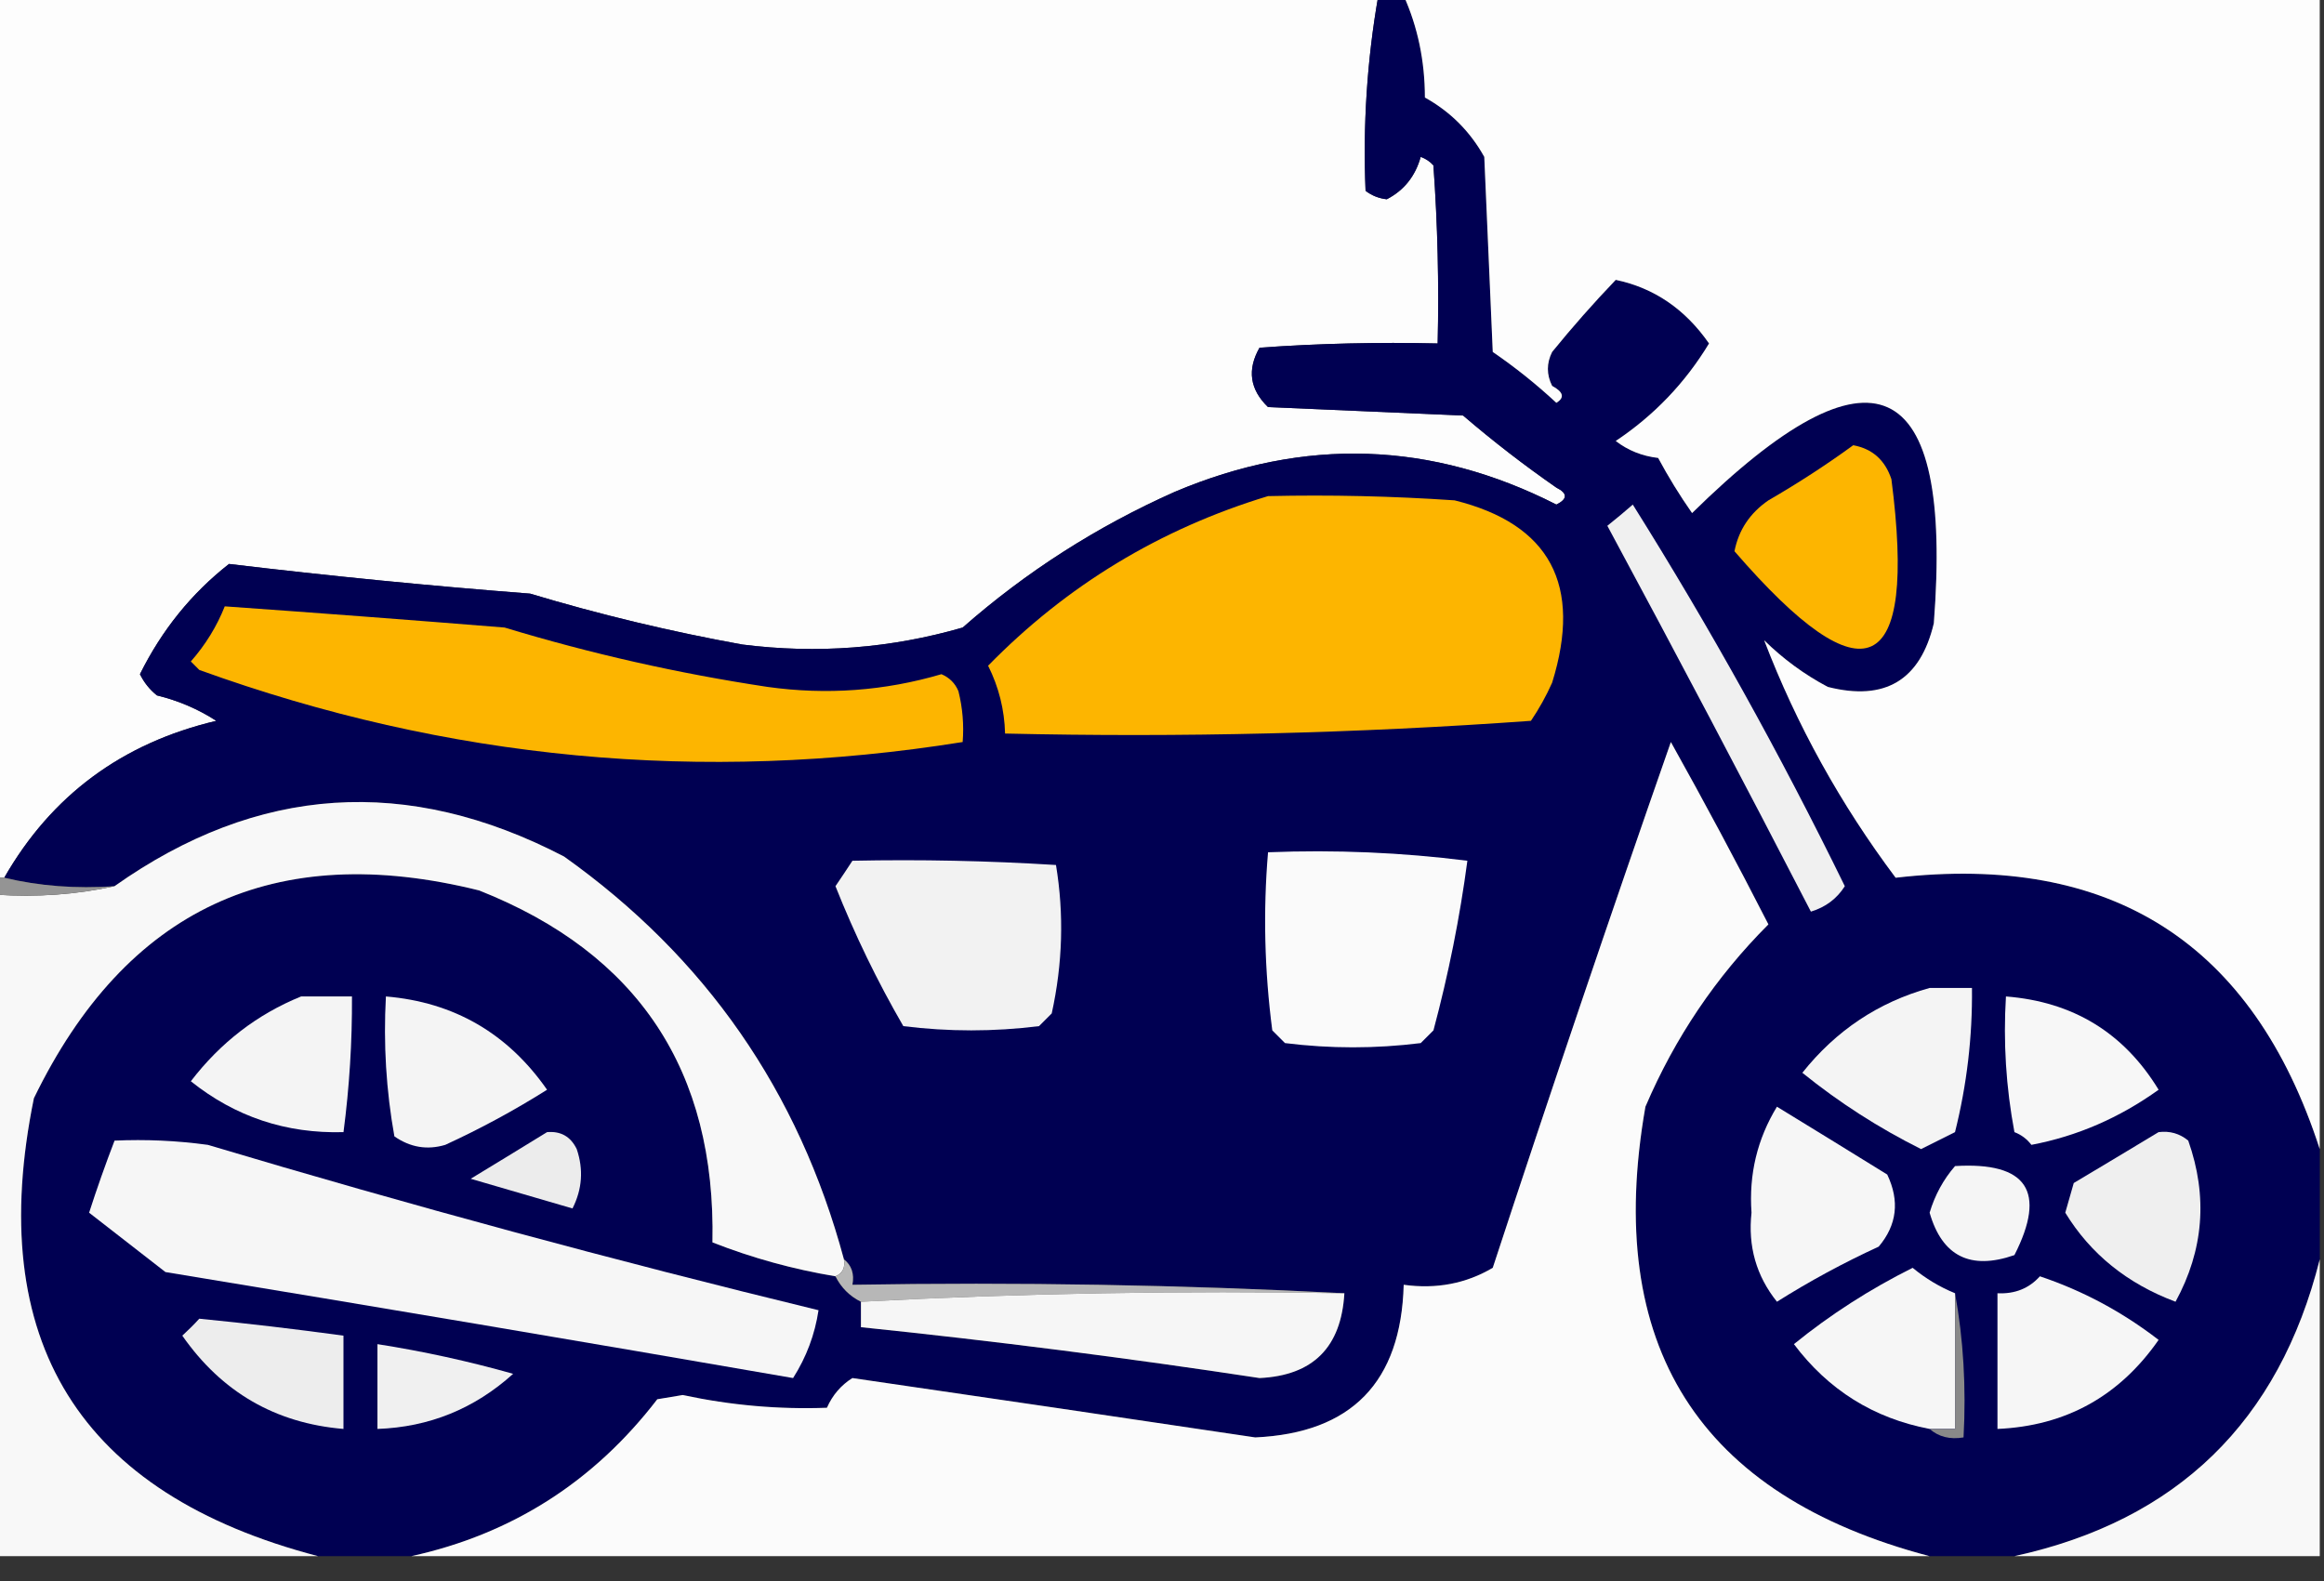<svg width="97" height="66" viewBox="0 0 97 66" fill="none" xmlns="http://www.w3.org/2000/svg">
<rect x="0" y="0" width="97" height="66" fill="#333333" stroke="none"/>
<g clip-path="url(#clip0_85_12033)">
<path fill-rule="evenodd" clip-rule="evenodd" d="M-0.178 -0.177C19.057 -0.177 38.292 -0.177 57.527 -0.177C57.058 2.505 56.881 5.219 56.996 7.965C57.252 8.163 57.547 8.281 57.881 8.319C58.6 7.947 59.072 7.357 59.297 6.549C59.504 6.623 59.681 6.741 59.828 6.903C60.005 9.379 60.063 11.857 60.005 14.338C57.524 14.279 55.046 14.338 52.57 14.514C52.046 15.432 52.164 16.258 52.924 16.993C55.639 17.111 58.352 17.229 61.067 17.347C62.314 18.417 63.612 19.42 64.961 20.356C65.433 20.592 65.433 20.828 64.961 21.064C59.757 18.416 54.446 18.239 49.03 20.533C45.78 21.979 42.83 23.867 40.18 26.197C37.174 27.067 34.106 27.303 30.976 26.905C27.986 26.364 25.036 25.656 22.125 24.781C17.926 24.456 13.737 24.043 9.558 23.542C7.992 24.769 6.753 26.303 5.841 28.144C6.009 28.49 6.245 28.785 6.549 29.029C7.445 29.248 8.271 29.602 9.027 30.091C5.097 31.019 2.147 33.202 0.176 36.641C0.058 36.641 -0.06 36.641 -0.178 36.641C-0.178 24.368 -0.178 12.095 -0.178 -0.177Z" fill="#FDFDFD"/>
<path fill-rule="evenodd" clip-rule="evenodd" d="M57.528 -0.177C57.882 -0.177 58.236 -0.177 58.59 -0.177C59.177 1.129 59.473 2.545 59.475 4.071C60.537 4.661 61.363 5.487 61.953 6.549C62.071 9.263 62.189 11.977 62.307 14.691C63.243 15.332 64.128 16.04 64.962 16.816C65.318 16.6 65.259 16.364 64.785 16.108C64.549 15.636 64.549 15.164 64.785 14.691C65.629 13.655 66.514 12.652 67.441 11.682C69.038 12.018 70.336 12.903 71.335 14.338C70.34 15.982 69.042 17.339 67.441 18.409C67.954 18.804 68.544 19.04 69.211 19.117C69.638 19.913 70.11 20.68 70.627 21.418C78.163 14.006 81.526 15.54 80.716 26.02C80.153 28.397 78.678 29.282 76.291 28.675C75.312 28.156 74.427 27.507 73.636 26.728C74.993 30.265 76.822 33.569 79.123 36.64C88.141 35.601 94.041 39.377 96.824 47.969C96.824 49.503 96.824 51.037 96.824 52.571C95.121 59.348 90.873 63.478 84.079 64.962C82.899 64.962 81.719 64.962 80.539 64.962C70.882 62.418 66.929 56.164 68.68 46.199C69.91 43.319 71.622 40.782 73.813 38.587C72.503 36.028 71.146 33.491 69.742 30.976C67.193 38.266 64.715 45.583 62.307 52.925C61.193 53.584 59.953 53.82 58.59 53.633C58.48 57.696 56.415 59.82 52.395 60.005C46.784 59.167 41.178 58.341 35.579 57.527C35.103 57.827 34.749 58.24 34.517 58.766C32.499 58.841 30.493 58.664 28.499 58.235C28.145 58.294 27.791 58.353 27.437 58.412C24.79 61.857 21.368 64.04 17.17 64.962C15.872 64.962 14.574 64.962 13.276 64.962C3.298 62.353 -0.656 55.981 1.417 45.845C5.259 37.935 11.454 35.044 20.003 37.172C26.64 39.801 29.885 44.698 29.738 51.863C31.395 52.513 33.106 52.986 34.871 53.279C35.107 53.751 35.461 54.105 35.933 54.341C35.933 54.695 35.933 55.049 35.933 55.403C41.493 55.978 47.04 56.687 52.572 57.527C54.801 57.422 55.981 56.242 56.112 53.987C49.33 53.634 42.485 53.516 35.579 53.633C35.663 53.176 35.545 52.822 35.225 52.571C33.339 45.554 29.444 39.949 23.543 35.755C17.007 32.355 10.753 32.768 4.78 36.995C3.175 37.107 1.641 36.989 0.178 36.64C2.149 33.202 5.099 31.019 9.028 30.091C8.272 29.602 7.446 29.248 6.55 29.029C6.247 28.785 6.011 28.49 5.842 28.144C6.755 26.303 7.994 24.769 9.559 23.542C13.738 24.043 17.927 24.456 22.127 24.781C25.037 25.656 27.987 26.364 30.977 26.905C34.107 27.303 37.175 27.067 40.181 26.197C42.831 23.867 45.782 21.979 49.032 20.533C54.448 18.239 59.758 18.416 64.962 21.064C65.434 20.828 65.434 20.592 64.962 20.356C63.614 19.42 62.316 18.417 61.068 17.347C58.354 17.229 55.64 17.111 52.926 16.993C52.166 16.258 52.047 15.432 52.572 14.514C55.047 14.338 57.525 14.279 60.006 14.338C60.065 11.857 60.006 9.379 59.829 6.903C59.683 6.741 59.506 6.623 59.298 6.549C59.073 7.357 58.602 7.947 57.882 8.319C57.549 8.281 57.254 8.163 56.997 7.965C56.882 5.219 57.059 2.505 57.528 -0.177Z" fill="#000052"/>
<path fill-rule="evenodd" clip-rule="evenodd" d="M58.588 -0.177C71.332 -0.177 84.077 -0.177 96.822 -0.177C96.822 15.872 96.822 31.92 96.822 47.969C94.039 39.377 88.139 35.601 79.121 36.641C76.819 33.57 74.99 30.266 73.633 26.728C74.424 27.507 75.309 28.156 76.289 28.675C78.676 29.282 80.151 28.397 80.714 26.02C81.524 15.54 78.161 14.006 70.624 21.418C70.108 20.681 69.636 19.913 69.208 19.117C68.541 19.04 67.951 18.804 67.438 18.409C69.04 17.339 70.338 15.982 71.332 14.338C70.334 12.903 69.036 12.018 67.438 11.683C66.511 12.652 65.626 13.655 64.783 14.692C64.547 15.164 64.547 15.636 64.783 16.108C65.257 16.364 65.316 16.6 64.96 16.816C64.126 16.041 63.241 15.332 62.305 14.692C62.187 11.978 62.069 9.264 61.951 6.549C61.361 5.487 60.535 4.661 59.473 4.071C59.47 2.546 59.175 1.129 58.588 -0.177Z" fill="#FDFDFD"/>
<path fill-rule="evenodd" clip-rule="evenodd" d="M77.351 18.586C78.148 18.733 78.679 19.205 78.944 20.002C80.016 28.301 77.833 29.304 72.394 23.011C72.568 22.125 73.04 21.417 73.811 20.887C75.053 20.168 76.233 19.401 77.351 18.586Z" fill="#FDB500"/>
<path fill-rule="evenodd" clip-rule="evenodd" d="M52.925 20.71C55.523 20.651 58.12 20.71 60.713 20.887C64.694 21.877 66.052 24.415 64.784 28.498C64.534 29.058 64.239 29.589 63.899 30.091C56.615 30.614 49.299 30.791 41.95 30.622C41.925 29.627 41.689 28.683 41.242 27.79C44.52 24.439 48.414 22.079 52.925 20.71Z" fill="#FDB500"/>
<path fill-rule="evenodd" clip-rule="evenodd" d="M68.15 21.064C71.359 26.181 74.31 31.491 77 36.994C76.669 37.516 76.197 37.87 75.584 38.056C72.797 32.659 69.965 27.29 67.088 21.949C67.467 21.647 67.821 21.352 68.15 21.064Z" fill="#F0F0F0"/>
<path fill-rule="evenodd" clip-rule="evenodd" d="M9.381 25.312C13.275 25.587 17.169 25.882 21.063 26.197C24.656 27.288 28.314 28.114 32.038 28.675C34.504 29.019 36.923 28.842 39.295 28.144C39.63 28.288 39.866 28.523 40.003 28.852C40.178 29.55 40.237 30.258 40.18 30.976C29.295 32.719 18.675 31.716 8.319 27.967C8.201 27.849 8.083 27.731 7.965 27.613C8.578 26.915 9.05 26.148 9.381 25.312Z" fill="#FDB500"/>
<path fill-rule="evenodd" clip-rule="evenodd" d="M80.537 64.962C59.414 64.962 38.291 64.962 17.168 64.962C21.366 64.04 24.788 61.857 27.434 58.412C27.788 58.353 28.142 58.295 28.496 58.235C30.49 58.664 32.496 58.841 34.515 58.767C34.747 58.24 35.101 57.827 35.577 57.527C41.176 58.341 46.781 59.168 52.392 60.005C56.413 59.82 58.478 57.696 58.588 53.633C59.951 53.821 61.19 53.584 62.305 52.925C64.713 45.583 67.191 38.266 69.739 30.976C71.144 33.491 72.501 36.028 73.81 38.588C71.619 40.782 69.908 43.319 68.677 46.199C66.926 56.164 70.879 62.418 80.537 64.962Z" fill="#FBFBFB"/>
<path fill-rule="evenodd" clip-rule="evenodd" d="M35.224 52.571C35.285 52.922 35.166 53.158 34.87 53.279C33.105 52.986 31.393 52.514 29.736 51.863C29.884 44.698 26.639 39.801 20.001 37.172C11.453 35.044 5.258 37.935 1.415 45.845C-0.657 55.981 3.296 62.353 13.275 64.962C8.791 64.962 4.306 64.962 -0.178 64.962C-0.178 55.757 -0.178 46.553 -0.178 37.349C1.544 37.462 3.196 37.344 4.778 36.995C10.752 32.768 17.006 32.355 23.541 35.755C29.443 39.95 33.337 45.555 35.224 52.571Z" fill="#F8F8F8"/>
<path fill-rule="evenodd" clip-rule="evenodd" d="M52.926 35.578C55.73 35.467 58.503 35.585 61.246 35.932C60.932 38.299 60.46 40.659 59.83 43.013C59.653 43.19 59.476 43.367 59.299 43.544C57.411 43.78 55.522 43.78 53.634 43.544C53.457 43.367 53.28 43.19 53.103 43.013C52.777 40.508 52.718 38.03 52.926 35.578Z" fill="#FAFAFA"/>
<path fill-rule="evenodd" clip-rule="evenodd" d="M35.579 35.932C38.414 35.873 41.246 35.932 44.075 36.109C44.414 38.157 44.355 40.223 43.898 42.305C43.721 42.482 43.544 42.659 43.367 42.836C41.48 43.072 39.591 43.072 37.703 42.836C36.617 40.959 35.673 39.012 34.871 36.994C35.116 36.634 35.352 36.28 35.579 35.932Z" fill="#F2F2F2"/>
<path fill-rule="evenodd" clip-rule="evenodd" d="M-0.178 36.64C-0.06 36.64 0.058 36.64 0.176 36.64C1.64 36.989 3.174 37.107 4.778 36.995C3.196 37.343 1.544 37.461 -0.178 37.349C-0.178 37.112 -0.178 36.877 -0.178 36.64Z" fill="#949494"/>
<path fill-rule="evenodd" clip-rule="evenodd" d="M12.567 41.597C13.275 41.597 13.983 41.597 14.691 41.597C14.701 43.495 14.583 45.383 14.337 47.261C11.942 47.328 9.818 46.62 7.965 45.137C9.203 43.521 10.737 42.341 12.567 41.597Z" fill="#F4F4F4"/>
<path fill-rule="evenodd" clip-rule="evenodd" d="M16.107 41.597C18.947 41.835 21.189 43.133 22.834 45.491C21.474 46.348 20.058 47.115 18.585 47.792C17.829 48.017 17.122 47.898 16.461 47.438C16.117 45.524 15.999 43.577 16.107 41.597Z" fill="#F4F4F4"/>
<path fill-rule="evenodd" clip-rule="evenodd" d="M80.537 41.243C81.127 41.243 81.717 41.243 82.307 41.243C82.329 43.28 82.094 45.285 81.599 47.261C81.127 47.497 80.655 47.733 80.183 47.969C78.411 47.084 76.758 46.022 75.227 44.783C76.633 43.016 78.403 41.836 80.537 41.243Z" fill="#F4F4F4"/>
<path fill-rule="evenodd" clip-rule="evenodd" d="M83.725 41.597C86.525 41.816 88.649 43.114 90.097 45.491C88.463 46.664 86.693 47.431 84.787 47.792C84.601 47.547 84.365 47.37 84.079 47.261C83.727 45.388 83.609 43.5 83.725 41.597Z" fill="#F7F7F7"/>
<path fill-rule="evenodd" clip-rule="evenodd" d="M74.167 46.199C75.695 47.133 77.229 48.077 78.77 49.031C79.295 50.133 79.177 51.136 78.415 52.04C76.943 52.717 75.527 53.484 74.167 54.341C73.305 53.265 72.951 52.026 73.105 50.624C72.991 49.023 73.345 47.548 74.167 46.199Z" fill="#F6F6F6"/>
<path fill-rule="evenodd" clip-rule="evenodd" d="M22.833 47.261C23.407 47.211 23.82 47.447 24.072 47.969C24.36 48.819 24.301 49.645 23.895 50.447C22.481 50.035 21.065 49.621 19.646 49.208C20.731 48.55 21.793 47.901 22.833 47.261Z" fill="#ECECEC"/>
<path fill-rule="evenodd" clip-rule="evenodd" d="M90.095 47.261C90.563 47.201 90.977 47.319 91.334 47.615C92.157 49.945 91.98 52.187 90.803 54.341C88.788 53.586 87.254 52.347 86.201 50.624C86.319 50.211 86.437 49.798 86.555 49.385C87.758 48.668 88.938 47.96 90.095 47.261Z" fill="#EFEFEF"/>
<path fill-rule="evenodd" clip-rule="evenodd" d="M4.781 47.615C6.084 47.556 7.382 47.615 8.675 47.792C17.113 50.314 25.609 52.615 34.164 54.695C34.012 55.709 33.658 56.653 33.102 57.527C24.381 56.015 15.649 54.54 6.905 53.102C5.843 52.276 4.781 51.45 3.719 50.624C4.046 49.61 4.4 48.607 4.781 47.615Z" fill="#F6F6F6"/>
<path fill-rule="evenodd" clip-rule="evenodd" d="M81.601 48.677C84.607 48.496 85.433 49.736 84.079 52.394C82.242 53.033 81.062 52.443 80.539 50.624C80.76 49.886 81.114 49.237 81.601 48.677Z" fill="#F5F5F5"/>
<path fill-rule="evenodd" clip-rule="evenodd" d="M81.601 53.987C81.601 55.875 81.601 57.763 81.601 59.651C81.247 59.651 80.893 59.651 80.539 59.651C78.202 59.205 76.314 58.025 74.875 56.111C76.394 54.877 78.046 53.816 79.831 52.925C80.373 53.372 80.962 53.726 81.601 53.987Z" fill="#F6F6F6"/>
<path fill-rule="evenodd" clip-rule="evenodd" d="M85.141 53.279C86.928 53.878 88.58 54.763 90.097 55.934C88.457 58.288 86.215 59.527 83.371 59.651C83.371 57.764 83.371 55.875 83.371 53.987C84.098 54.022 84.688 53.786 85.141 53.279Z" fill="#F6F6F6"/>
<path fill-rule="evenodd" clip-rule="evenodd" d="M35.225 52.571C35.545 52.822 35.663 53.176 35.579 53.633C42.485 53.516 49.329 53.634 56.112 53.987C49.324 53.87 42.598 53.988 35.933 54.341C35.461 54.105 35.107 53.751 34.871 53.279C35.168 53.158 35.286 52.922 35.225 52.571Z" fill="#B7B7B7"/>
<path fill-rule="evenodd" clip-rule="evenodd" d="M96.823 52.571C96.823 56.702 96.823 60.831 96.823 64.962C92.575 64.962 88.326 64.962 84.078 64.962C90.872 63.478 95.12 59.348 96.823 52.571Z" fill="#F8F8F8"/>
<path fill-rule="evenodd" clip-rule="evenodd" d="M56.112 53.987C55.982 56.242 54.802 57.422 52.572 57.527C47.04 56.686 41.494 55.978 35.934 55.403C35.934 55.049 35.934 54.695 35.934 54.341C42.598 53.988 49.325 53.87 56.112 53.987Z" fill="#F6F6F6"/>
<path fill-rule="evenodd" clip-rule="evenodd" d="M8.317 55.049C10.328 55.247 12.334 55.483 14.336 55.757C14.336 57.056 14.336 58.353 14.336 59.651C11.496 59.413 9.254 58.115 7.609 55.757C7.872 55.516 8.108 55.28 8.317 55.049Z" fill="#EDEDED"/>
<path fill-rule="evenodd" clip-rule="evenodd" d="M15.754 56.111C17.67 56.411 19.558 56.824 21.418 57.35C19.802 58.808 17.914 59.575 15.754 59.651C15.754 58.471 15.754 57.291 15.754 56.111Z" fill="#F0F0F0"/>
<path fill-rule="evenodd" clip-rule="evenodd" d="M81.601 53.987C81.951 55.925 82.069 57.931 81.955 60.005C81.389 60.1 80.917 59.982 80.539 59.651C80.893 59.651 81.247 59.651 81.601 59.651C81.601 57.763 81.601 55.875 81.601 53.987Z" fill="#898989"/>
</g>
<defs>
<clipPath id="clip0_85_12033">
<rect width="97" height="65.139" fill="white"/>
</clipPath>
</defs>
</svg>
